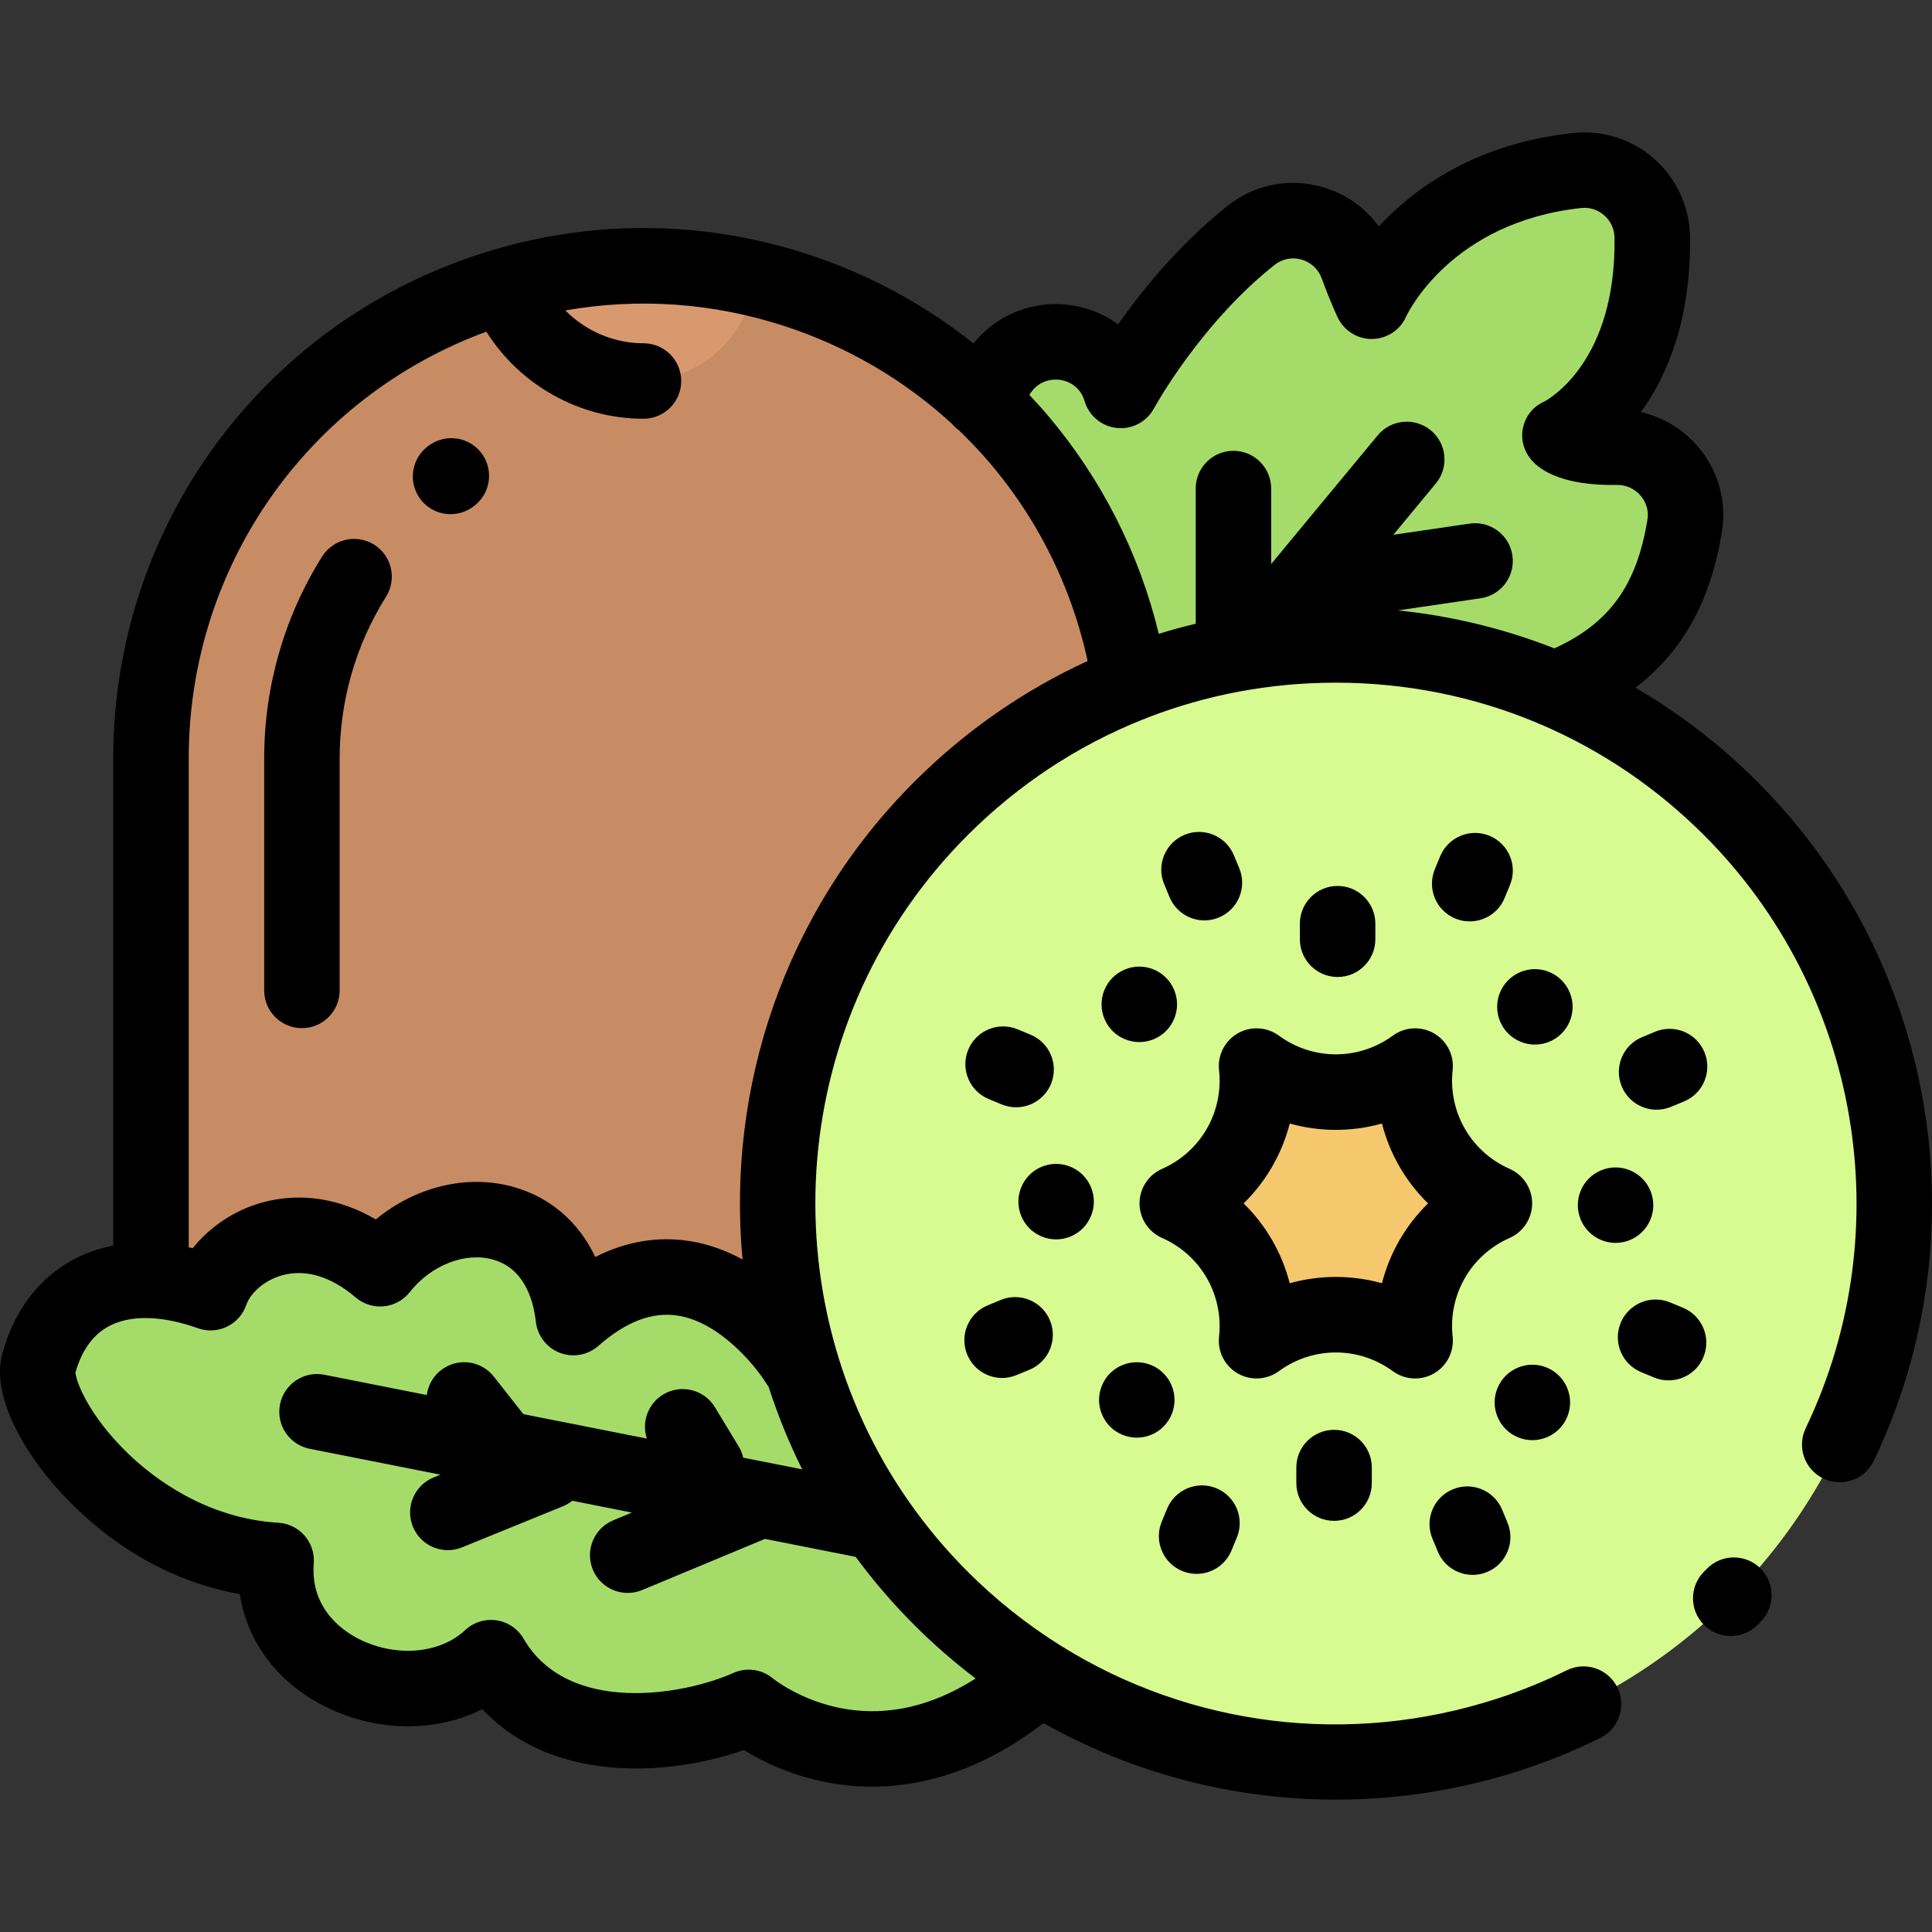 <?xml version="1.0" encoding="iso-8859-1"?>
<!-- Generator: Adobe Illustrator 19.0.0, SVG Export Plug-In . SVG Version: 6.00 Build 0)  -->
<svg version="1.1" id="Capa_1" xmlns="http://www.w3.org/2000/svg" xmlns:xlink="http://www.w3.org/1999/xlink" x="0px" y="0px"
	 viewBox="0 0 512.001 512.001" style="enable-background:new 0 0 512.001 512.001;" xml:space="preserve">
<rect x="0" y="0" width="512.001" height="512.001" fill="#333333" stroke="none"/>
<path style="fill:#C88C64;" d="M198.105,451.469L198.105,451.469c-18.657,4.148-37.998,4.148-56.655,0l0,0
	C81.738,438.193,39.257,385.229,39.257,324.06V200.992c0-56.582,36.457-106.72,90.282-124.163l0,0
	c26.156-8.476,54.32-8.476,80.476,0l0,0c53.826,17.444,90.282,67.581,90.282,124.163V324.06
	C300.298,385.229,257.816,438.193,198.105,451.469z"/>
<path style="fill:#D9996F;" d="M200.077,73.873c-19.927-4.631-40.67-4.516-60.556,0.348c1.846,15.074,14.683,26.75,30.256,26.75
	C185.47,100.971,198.388,89.115,200.077,73.873z"/>
<path style="fill:#A5DC69;" d="M211.603,361.398c0,0-25.494-42.185-59.65-12.224c-3.595-31.16-35.627-32.718-51.207-12.943
	c-20.374-17.378-40.747-5.877-44.942,6.349c-22.771-8.147-40.148-0.956-45.541,18.818c-3.157,11.577,22.771,49.736,62.919,52.132
	c-2.397,30.56,37.745,43.743,56.926,25.767c14.981,25.767,50.934,20.973,68.312,13.183c0,0,34.744,29.484,77.166-8.043
	L211.603,361.398z"/>
<circle style="fill:#D7FA91;" cx="354.01" cy="318.911" r="148"/>
<path style="fill:#A5DC69;" d="M299.542,181.262c16.859-6.677,35.235-10.348,54.47-10.348c20.553,0,40.126,4.193,57.915,11.765
	h0.003c22.329-8.637,31.319-23.576,34.521-43.346c1.793-11.07-6.941-20.989-18.154-20.809c-11.794,0.189-14.786-3.052-14.786-3.052
	s24.935-11.688,24.35-52.627c-0.151-10.591-9.367-18.797-19.897-17.659c-41.032,4.432-54.452,34.615-54.452,34.615
	s-1.766-3.741-3.841-9.43c-4.216-11.559-18.464-15.632-28.112-7.996c-21.48,17.001-34.541,41.096-34.541,41.096
	s-0.012-0.043-0.037-0.126c-4.248-14.161-22.839-17.323-31.677-5.472c-1.973,2.646-3.747,5.339-5.342,8.049v0.025
	C280.935,125.7,295.096,152.122,299.542,181.262z"/>
<path style="fill:#F5C86E;" d="M375.025,282.519L375.025,282.519L375.025,282.519c-1.676,15.414,6.825,30.139,21.012,36.395l0,0l0,0
	c-14.187,6.256-22.689,20.98-21.012,36.395l0,0l0,0c-12.511-9.159-29.514-9.159-42.025,0l0,0l0,0
	c1.676-15.414-6.825-30.139-21.012-36.395l0,0l0,0c14.187-6.256,22.689-20.98,21.012-36.395l0,0l0,0
	C345.511,291.678,362.514,291.678,375.025,282.519z"/>
<path d="M465.735,207.191c-9.801-9.801-20.669-18.146-32.333-24.947c12.547-9.558,19.962-23.04,22.922-41.313
	c1.321-8.158-1.025-16.427-6.439-22.686c-3.97-4.589-9.243-7.715-15.039-9.027c6.963-9.613,13.331-24.47,13.016-46.517
	c-0.112-7.872-3.559-15.38-9.455-20.598c-5.879-5.202-13.715-7.703-21.516-6.861c-25.768,2.784-42.033,14.599-51.495,24.761
	c-3.636-5.029-8.858-8.707-15.051-10.459c-8.749-2.477-17.856-0.656-24.991,4.989c-12.755,10.095-22.668,22.369-29.033,31.421
	c-3.375-2.462-7.329-4.174-11.635-4.934c-10.15-1.791-20.264,2.039-26.698,10.001c-13.11-10.431-28.028-18.487-44.133-23.706
	c-28.342-9.186-58.301-9.186-86.643,0c-58.138,18.841-97.199,72.562-97.199,133.676v129.094c-3.622,0.712-7.044,1.889-10.224,3.545
	c-9.394,4.896-16.023,13.588-19.173,25.136c-2.792,10.235,4.55,22.575,9.174,29.02c5.137,7.157,23.228,29.249,53.769,34.662
	c2.016,12.99,10.299,23.889,23.341,30.157c13.543,6.509,28.845,6.42,40.935,0.331c18.326,19.617,49.207,17.923,69.272,10.822
	c4.66,2.89,12.252,6.705,22.106,8.593c3.538,0.678,7.525,1.128,11.888,1.127c12.681,0,28.5-3.807,45.429-16.855
	c13.094,7.378,27.217,12.883,42.001,16.275c11.697,2.685,23.604,4.021,35.496,4.021c16.625,0,33.219-2.615,49.147-7.815
	c7.148-2.334,14.184-5.205,20.909-8.533c4.95-2.449,6.978-8.447,4.528-13.397c-2.449-4.951-8.448-6.977-13.397-4.528
	c-5.869,2.904-12.009,5.409-18.248,7.447c-39.471,12.885-81.53,7.415-115.686-13.866c-0.258-0.179-0.522-0.345-0.793-0.498
	c-8.579-5.427-16.659-11.84-24.054-19.235c-5.794-5.794-10.961-11.981-15.507-18.474c-0.049-0.074-0.104-0.144-0.155-0.217
	c-37.505-53.782-32.285-128.524,15.662-176.47c13.425-13.426,29.133-23.735,46.244-30.585c0.441-0.145,0.872-0.311,1.28-0.512
	c15.746-6.12,32.654-9.323,50.056-9.323c18.626,0,36.687,3.671,53.363,10.66c0.404,0.207,0.821,0.385,1.249,0.535
	c15.841,6.826,30.404,16.66,42.968,29.224c41.325,41.324,52.149,104.486,26.935,157.171c-2.384,4.982-0.278,10.953,4.703,13.338
	c4.982,2.381,10.953,0.279,13.338-4.703C525.437,326.817,513.047,254.501,465.735,207.191z M281.21,100.716
	c1.442,0.255,4.934,1.3,6.22,5.588c1.146,3.882,4.52,6.689,8.545,7.112c4.019,0.429,7.907-1.622,9.837-5.181
	c0.12-0.223,12.31-22.472,31.954-38.02c2.038-1.614,4.636-2.134,7.133-1.428c2.518,0.712,4.478,2.538,5.379,5.01
	c2.206,6.048,4.112,10.102,4.192,10.271c1.652,3.503,5.162,5.768,9.028,5.768c0.037,0,0.074,0,0.111,0
	c3.91-0.045,7.42-2.328,9.009-5.901c0.475-1.023,12.015-25.09,46.421-28.808c2.246-0.248,4.415,0.451,6.113,1.954
	c1.716,1.519,2.679,3.615,2.711,5.905c0.467,32.642-17.166,42.669-18.656,43.457c-2.944,1.294-4.949,3.866-5.617,7.017
	c-0.673,3.173,0.375,6.411,2.575,8.794c2.251,2.438,8.108,6.493,22.294,6.268c2.405-0.074,4.722,0.983,6.299,2.808
	c0.9,1.04,2.334,3.256,1.824,6.404c-2.808,17.332-10.056,27.457-24.657,34.094c-13.198-5.193-27.114-8.59-41.45-10.065l21.888-3.21
	c5.464-0.802,9.244-5.881,8.443-11.346c-0.802-5.465-5.878-9.236-11.346-8.443l-20.21,2.964l11.258-13.596
	c3.522-4.255,2.93-10.559-1.324-14.08c-4.256-3.522-10.56-2.928-14.08,1.324l-28.23,34.096v-20c0-5.522-4.478-10-10-10
	s-10,4.478-10,10v35.818c-3.295,0.79-6.558,1.683-9.784,2.682c-5.117-21.178-15.092-40.937-29.253-57.698
	c-1.635-1.935-3.333-3.807-5.063-5.644c0.186-0.256,0.359-0.526,0.548-0.779C276.089,100.14,280.059,100.51,281.21,100.716z
	 M258.56,444.824c-11.516,7.313-23.165,10.025-34.753,8.037c-11.48-1.974-18.899-7.992-18.916-8.006
	c-2.938-2.491-7.042-3.076-10.562-1.5c-13.017,5.836-43.729,11.293-55.575-9.085c-1.532-2.634-4.181-4.426-7.195-4.868
	c-3.017-0.438-6.066,0.516-8.289,2.599c-6.6,6.187-17.992,7.248-27.706,2.579c-4.057-1.95-13.388-7.828-12.411-20.268
	c0.21-2.677-0.665-5.325-2.429-7.35c-1.763-2.024-4.266-3.255-6.945-3.415c-19.261-1.149-33.182-11.939-39.766-18.27
	c-10.496-10.092-13.909-19.235-14.007-21.587c1.688-5.936,4.725-10.081,9.027-12.323c5.684-2.962,13.996-2.738,23.402,0.627
	c2.519,0.901,5.293,0.757,7.704-0.403c2.41-1.159,4.256-3.236,5.124-5.767c0.958-2.792,4.363-6.447,9.576-7.874
	c6.198-1.692,12.913,0.34,19.418,5.888c2.068,1.765,4.766,2.616,7.475,2.343c2.706-0.268,5.187-1.626,6.87-3.763
	c5.637-7.156,14.703-10.698,22.052-8.618c8.082,2.291,10.642,10.248,11.364,16.52c0.427,3.694,2.868,6.847,6.338,8.185
	c3.47,1.336,7.396,0.639,10.191-1.813c7.345-6.443,14.219-9.079,21.016-8.051c11.262,1.7,20.772,13.527,23.495,17.953
	c0.195,0.321,0.408,0.623,0.632,0.914c2.399,7.462,5.369,14.779,8.903,21.884l-15.638-3.096c-0.232-1.019-0.621-2.019-1.192-2.962
	l-6.292-10.394c-2.859-4.724-9.009-6.235-13.733-3.376c-4.063,2.46-5.741,7.35-4.314,11.677l-32.72-6.477l-7.834-9.952
	c-3.414-4.339-9.702-5.088-14.043-1.672c-2.136,1.681-3.396,4.058-3.724,6.556l-27.149-5.374c-5.418-1.073-10.68,2.45-11.751,7.868
	c-1.072,5.417,2.45,10.679,7.868,11.751l34.656,6.86l-1.821,0.742c-5.114,2.084-7.571,7.919-5.487,13.034
	c1.58,3.879,5.318,6.229,9.265,6.229c1.256,0,2.534-0.239,3.77-0.742l26.749-10.898c0.91-0.371,1.732-0.865,2.464-1.449
	l15.792,3.126l-4.956,2.063c-5.099,2.122-7.511,7.977-5.388,13.075c1.6,3.842,5.318,6.159,9.235,6.159
	c1.281,0,2.583-0.248,3.84-0.771l32.535-13.545l24.035,4.758c4.649,6.308,9.824,12.348,15.531,18.054
	C247.409,435.756,252.849,440.488,258.56,444.824z M242.29,207.191c-34.578,34.578-49.745,81.327-45.506,126.585
	c-4.212-2.298-8.922-4.09-14.089-4.889c-8.472-1.308-16.813,0.11-24.934,4.226c-4.41-9.271-11.879-15.782-21.653-18.553
	c-12.297-3.488-26.053-0.052-36.51,8.607c-9.638-5.631-20.052-7.237-30.037-4.507c-7.387,2.021-13.981,6.451-18.469,12.119
	c-0.362-0.083-0.72-0.153-1.08-0.229V200.992c0-50.826,31.501-95.687,78.873-113.095c8.881,14.096,24.625,23.074,41.647,23.074
	c5.522,0,10-4.478,10-10s-4.478-10-10-10c-7.902,0-15.327-3.276-20.713-8.702c19.26-3.39,38.982-2.048,57.868,4.072
	c16.964,5.498,32.067,14.453,44.614,25.995c0.533,0.636,1.146,1.215,1.846,1.715c16.94,16.256,28.927,37.37,34.093,61.122
	C271.36,182.909,255.812,193.668,242.29,207.191z"/>
<path d="M452.354,415.727l-0.762,0.768c-3.905,3.905-3.905,10.237,0,14.143c1.953,1.952,4.512,2.929,7.071,2.929
	s5.118-0.977,7.071-2.929c0.297-0.298,0.592-0.595,0.887-0.895c3.87-3.939,3.814-10.271-0.126-14.142
	C462.558,411.732,456.225,411.787,452.354,415.727z"/>
<path d="M375.026,365.308c1.721,0,3.447-0.443,4.999-1.34c3.432-1.981,5.37-5.803,4.941-9.741
	c-1.211-11.131,4.859-21.646,15.105-26.164c3.625-1.599,5.965-5.188,5.965-9.149c0-3.963-2.34-7.552-5.966-9.15
	c-10.245-4.517-16.315-15.031-15.104-26.163c0.429-3.939-1.51-7.76-4.941-9.741c-3.433-1.981-7.71-1.749-10.907,0.591
	c-9.035,6.615-21.176,6.615-30.211,0c-3.198-2.341-7.476-2.573-10.907-0.591c-3.432,1.981-5.37,5.802-4.941,9.741
	c1.211,11.132-4.859,21.646-15.104,26.163c-3.626,1.599-5.966,5.188-5.966,9.15s2.34,7.551,5.965,9.149
	c10.246,4.519,16.316,15.033,15.105,26.164c-0.429,3.938,1.51,7.76,4.941,9.741c3.431,1.98,7.709,1.749,10.906-0.591
	c9.035-6.613,21.178-6.613,30.213,0C370.87,364.659,372.944,365.308,375.026,365.308z M354.012,338.4
	c-4.111,0-8.222,0.56-12.219,1.678c-2.059-8.041-6.284-15.36-12.219-21.164c5.936-5.804,10.16-13.122,12.219-21.164
	c7.994,2.238,16.443,2.238,24.438,0c2.059,8.042,6.283,15.36,12.219,21.164c-5.935,5.804-10.16,13.123-12.219,21.164
	C362.234,338.959,358.124,338.4,354.012,338.4z"/>
<path d="M364.481,248.909v-4.122c0-5.522-4.478-10-10-10s-10,4.478-10,10v4.122c0,5.522,4.478,10,10,10
	S364.481,254.431,364.481,248.909z"/>
<path d="M385.667,243.42c1.25,0.517,2.544,0.762,3.817,0.762c3.927,0,7.651-2.328,9.245-6.182l1.424-3.443
	c2.11-5.104-0.316-10.952-5.42-13.063c-5.104-2.109-10.952,0.316-13.063,5.42l-1.424,3.443
	C378.136,235.461,380.563,241.31,385.667,243.42z"/>
<path d="M343.544,388.919v4.122c0,5.522,4.478,10,10,10s10-4.478,10-10v-4.122c0-5.522-4.478-10-10-10
	S343.544,383.397,343.544,388.919z"/>
<path d="M313.292,416.333c1.25,0.517,2.544,0.762,3.817,0.762c3.927,0,7.651-2.328,9.245-6.182l1.424-3.443
	c2.11-5.104-0.316-10.952-5.42-13.063c-5.105-2.11-10.952,0.316-13.063,5.42l-1.424,3.443
	C305.761,408.374,308.188,414.223,313.292,416.333z"/>
<path d="M421.072,312.311c-1.87,1.86-2.93,4.44-2.93,7.07s1.06,5.21,2.93,7.069c1.86,1.86,4.431,2.931,7.07,2.931
	c2.63,0,5.21-1.07,7.07-2.931c1.859-1.859,2.93-4.43,2.93-7.069c0-2.63-1.07-5.21-2.93-7.07c-1.86-1.86-4.44-2.93-7.07-2.93
	S422.932,310.451,421.072,312.311z"/>
<path d="M451.432,359.632c2.109-5.104-0.319-10.952-5.423-13.062l-3.443-1.423c-5.108-2.107-10.953,0.319-13.062,5.423
	s0.319,10.952,5.423,13.062l3.443,1.423c1.25,0.516,2.543,0.761,3.815,0.761C446.113,365.816,449.84,363.487,451.432,359.632z"/>
<path d="M286.952,325.521c1.87-1.87,2.931-4.45,2.931-7.08c0-2.62-1.061-5.2-2.931-7.07c-1.859-1.859-4.439-2.93-7.069-2.93
	s-5.21,1.07-7.07,2.93c-1.86,1.86-2.93,4.44-2.93,7.07s1.069,5.21,2.93,7.08c1.87,1.86,4.44,2.93,7.07,2.93
	S285.092,327.381,286.952,325.521z"/>
<path d="M262.015,291.257l3.443,1.423c1.25,0.516,2.543,0.761,3.815,0.761c3.927,0,7.653-2.329,9.246-6.184
	c2.109-5.104-0.319-10.952-5.423-13.062l-3.443-1.423c-5.107-2.107-10.953,0.319-13.062,5.423
	C254.483,283.3,256.912,289.148,262.015,291.257z"/>
<path d="M413.832,259.761c-1.859-1.86-4.439-2.931-7.069-2.931s-5.21,1.07-7.07,2.931c-1.87,1.859-2.93,4.439-2.93,7.069
	c0,2.631,1.06,5.2,2.93,7.07c1.86,1.86,4.44,2.93,7.07,2.93s5.21-1.069,7.069-2.93c1.86-1.86,2.931-4.439,2.931-7.07
	C416.762,264.201,415.692,261.621,413.832,259.761z"/>
<path d="M439.018,294.085c1.278,0,2.577-0.247,3.831-0.768l3.44-1.429c5.101-2.118,7.519-7.97,5.4-13.07s-7.971-7.518-13.07-5.4
	l-3.44,1.429c-5.101,2.118-7.519,7.97-5.4,13.07C431.377,291.764,435.097,294.085,439.018,294.085z"/>
<path d="M294.192,378.071c1.86,1.86,4.44,2.92,7.07,2.92c2.64,0,5.22-1.06,7.069-2.92c1.87-1.87,2.931-4.439,2.931-7.069
	c0-2.631-1.061-5.211-2.931-7.07c-1.859-1.87-4.43-2.93-7.069-2.93c-2.63,0-5.21,1.06-7.07,2.93c-1.86,1.85-2.93,4.43-2.93,7.07
	C291.262,373.631,292.332,376.211,294.192,378.071z"/>
<path d="M256.335,359.008c1.598,3.847,5.318,6.168,9.239,6.168c1.278,0,2.577-0.247,3.831-0.768l3.44-1.429
	c5.101-2.118,7.519-7.97,5.4-13.07s-7.97-7.518-13.07-5.4l-3.44,1.429C256.634,348.056,254.216,353.908,256.335,359.008z"/>
<path d="M413.162,378.731c1.87-1.86,2.931-4.44,2.931-7.07s-1.061-5.21-2.931-7.069c-1.859-1.86-4.43-2.931-7.069-2.931
	c-2.63,0-5.21,1.07-7.07,2.931c-1.86,1.859-2.93,4.439-2.93,7.069s1.069,5.21,2.93,7.07s4.44,2.93,7.07,2.93
	S411.302,380.591,413.162,378.731z"/>
<path d="M381.037,411.191c1.597,3.848,5.318,6.169,9.239,6.169c1.277,0,2.577-0.247,3.83-0.768c5.101-2.117,7.52-7.969,5.401-13.069
	l-1.429-3.441c-2.117-5.101-7.97-7.519-13.069-5.401c-5.101,2.117-7.52,7.969-5.401,13.069L381.037,411.191z"/>
<path d="M294.852,259.091c-1.86,1.87-2.93,4.439-2.93,7.08c0,2.63,1.069,5.199,2.93,7.069c1.86,1.86,4.439,2.92,7.08,2.92
	c2.63,0,5.21-1.06,7.06-2.92c1.87-1.87,2.94-4.439,2.94-7.069c0-2.641-1.07-5.221-2.94-7.08c-1.859-1.86-4.43-2.931-7.06-2.931
	C299.292,256.161,296.722,257.231,294.852,259.091z"/>
<path d="M319.185,243.915c1.277,0,2.577-0.247,3.83-0.768c5.101-2.117,7.52-7.969,5.401-13.069l-1.429-3.441
	c-2.117-5.102-7.97-7.519-13.069-5.401c-5.101,2.117-7.52,7.969-5.401,13.069l1.429,3.441
	C311.543,241.594,315.264,243.915,319.185,243.915z"/>
<path d="M113.984,117.845l-0.264,0.181c-4.546,3.137-5.688,9.365-2.551,13.91c1.94,2.813,5.063,4.321,8.239,4.321
	c1.958,0,3.938-0.574,5.671-1.771l0.156-0.106c4.566-3.107,5.748-9.328,2.642-13.894C124.77,115.92,118.549,114.74,113.984,117.845z
	"/>
<path d="M99.151,144.343c-4.679-2.937-10.851-1.523-13.787,3.152c-10.043,15.998-15.352,34.496-15.352,53.496v61.479
	c0,5.522,4.478,10,10,10s10-4.478,10-10v-61.479c0-15.233,4.25-30.055,12.291-42.861C105.24,153.453,103.828,147.281,99.151,144.343
	z"/>
<g>
</g>
<g>
</g>
<g>
</g>
<g>
</g>
<g>
</g>
<g>
</g>
<g>
</g>
<g>
</g>
<g>
</g>
<g>
</g>
<g>
</g>
<g>
</g>
<g>
</g>
<g>
</g>
<g>
</g>
</svg>
